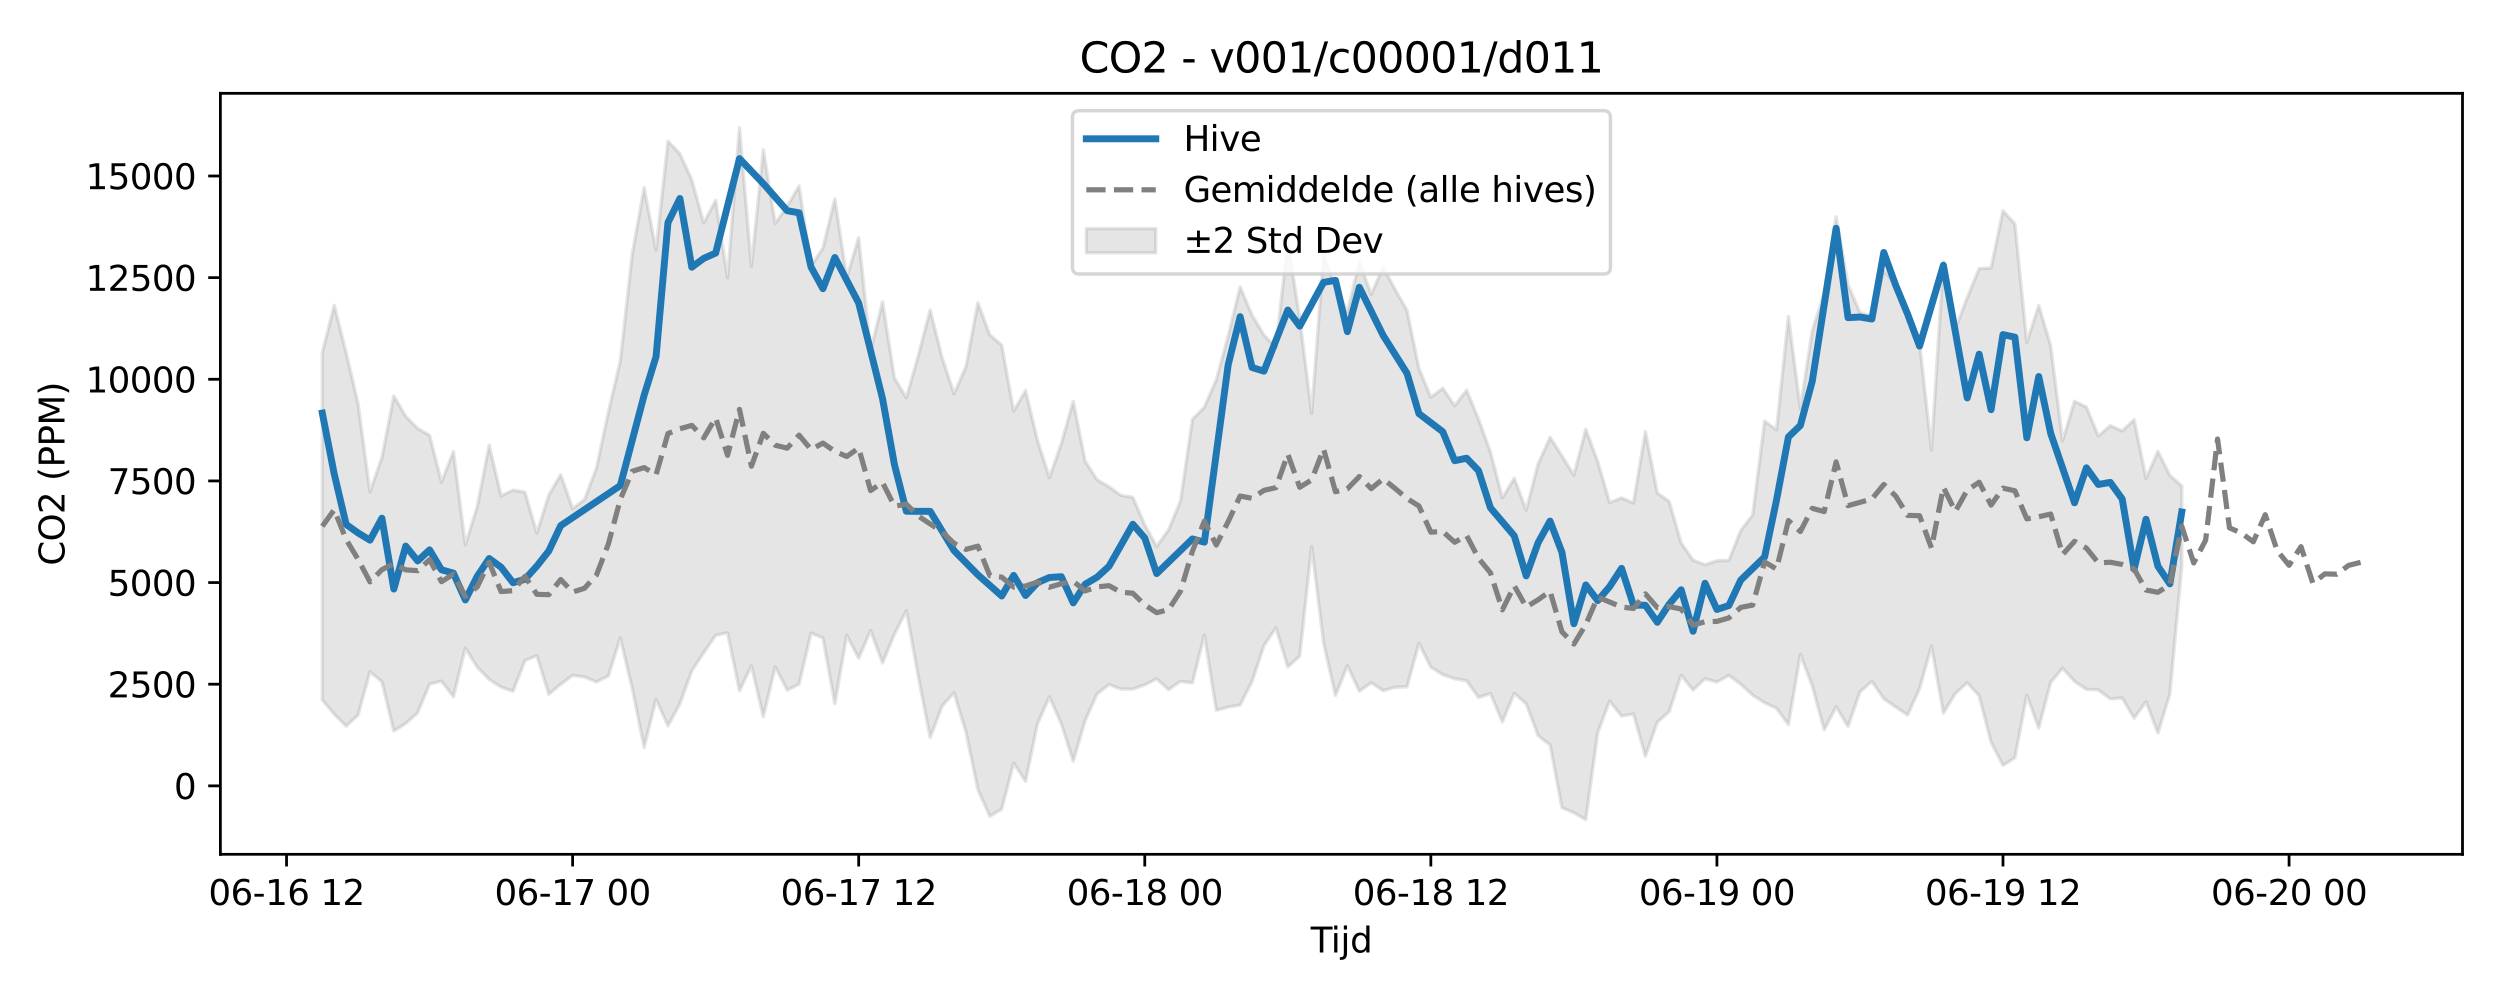 <?xml version="1.0" encoding="utf-8" standalone="no"?>
<!DOCTYPE svg PUBLIC "-//W3C//DTD SVG 1.1//EN"
  "http://www.w3.org/Graphics/SVG/1.1/DTD/svg11.dtd">
<svg xmlns:xlink="http://www.w3.org/1999/xlink" width="720pt" height="288pt" viewBox="0 0 720 288" xmlns="http://www.w3.org/2000/svg" version="1.1">
 <defs>
  <style type="text/css">*{stroke-linejoin: round; stroke-linecap: butt}</style>
 </defs>
 <g id="figure_1">
  <g id="patch_1">
   <path d="M 0 288 
L 720 288 
L 720 0 
L 0 0 
z
" style="fill: #ffffff"/>
  </g>
  <g id="axes_1">
   <g id="patch_2">
    <path d="M 63.47 246.04 
L 709.2 246.04 
L 709.2 26.88 
L 63.47 26.88 
z
" style="fill: #ffffff"/>
   </g>
   <g id="FillBetweenPolyCollection_1">
    <defs>
     <path id="m58ee9bcfd4" d="M 92.821 -186.427 
L 92.821 -86.425 
L 96.254 -82.326 
L 99.687 -78.855 
L 103.12 -82.072 
L 106.553 -94.523 
L 109.986 -91.636 
L 113.419 -77.458 
L 116.852 -79.646 
L 120.285 -82.703 
L 123.718 -90.979 
L 127.15 -91.82 
L 130.583 -87.333 
L 134.016 -101.337 
L 137.449 -95.851 
L 140.882 -92.318 
L 144.315 -90.089 
L 147.748 -88.935 
L 151.181 -97.717 
L 154.614 -99.185 
L 158.047 -88.065 
L 161.48 -90.92 
L 164.912 -93.472 
L 168.345 -93.019 
L 171.778 -91.595 
L 175.211 -93.34 
L 178.644 -104.268 
L 182.077 -89.753 
L 185.51 -72.75 
L 188.943 -86.603 
L 192.376 -78.963 
L 195.809 -85.31 
L 199.242 -94.792 
L 202.674 -100.003 
L 206.107 -105.001 
L 209.54 -105.752 
L 212.973 -89.053 
L 216.406 -96.244 
L 219.839 -81.586 
L 223.272 -95.941 
L 226.705 -89.253 
L 230.138 -90.958 
L 233.571 -105.668 
L 237.004 -104.264 
L 240.436 -85.333 
L 243.869 -105.01 
L 247.302 -98.432 
L 250.735 -106.393 
L 254.168 -97.05 
L 257.601 -105.324 
L 261.034 -112.128 
L 264.467 -93.141 
L 267.9 -75.57 
L 271.333 -84.665 
L 274.765 -88.443 
L 278.198 -77.171 
L 281.631 -60.621 
L 285.064 -52.902 
L 288.497 -54.985 
L 291.93 -68.219 
L 295.363 -62.979 
L 298.796 -79.549 
L 302.229 -87.325 
L 305.662 -79.508 
L 309.095 -68.785 
L 312.527 -80.46 
L 315.96 -88.141 
L 319.393 -90.849 
L 322.826 -89.554 
L 326.259 -89.515 
L 329.692 -90.764 
L 333.125 -92.492 
L 336.558 -89.382 
L 339.991 -91.777 
L 343.424 -91.322 
L 346.857 -105.12 
L 350.289 -83.415 
L 353.722 -84.378 
L 357.155 -84.935 
L 360.588 -91.723 
L 364.021 -102.057 
L 367.454 -107.199 
L 370.887 -95.928 
L 374.32 -99.025 
L 377.753 -130.581 
L 381.186 -102.898 
L 384.619 -87.683 
L 388.051 -96.304 
L 391.484 -88.911 
L 394.917 -91.378 
L 398.35 -89.081 
L 401.783 -90.049 
L 405.216 -90.201 
L 408.649 -102.708 
L 412.082 -95.866 
L 415.515 -93.705 
L 418.948 -92.523 
L 422.381 -91.934 
L 425.813 -87.12 
L 429.246 -88.241 
L 432.679 -80.11 
L 436.112 -88.311 
L 439.545 -85.279 
L 442.978 -76.127 
L 446.411 -73.454 
L 449.844 -55.367 
L 453.277 -53.917 
L 456.71 -51.922 
L 460.143 -76.984 
L 463.575 -86.092 
L 467.008 -81.768 
L 470.441 -82.36 
L 473.874 -70.225 
L 477.307 -79.985 
L 480.74 -83.06 
L 484.173 -93.552 
L 487.606 -89.265 
L 491.039 -92.525 
L 494.472 -91.561 
L 497.905 -93.486 
L 501.337 -90.917 
L 504.77 -87.79 
L 508.203 -85.591 
L 511.636 -84.014 
L 515.069 -79.32 
L 518.502 -99.558 
L 521.935 -90.426 
L 525.368 -77.801 
L 528.801 -84.425 
L 532.234 -78.759 
L 535.666 -88.72 
L 539.099 -91.745 
L 542.532 -86.768 
L 545.965 -84.358 
L 549.398 -82.068 
L 552.831 -89.655 
L 556.264 -101.932 
L 559.697 -82.623 
L 563.13 -88.236 
L 566.563 -91.385 
L 569.996 -87.594 
L 573.428 -74.239 
L 576.861 -67.561 
L 580.294 -69.785 
L 583.727 -87.77 
L 587.16 -78.329 
L 590.593 -91.486 
L 594.026 -95.56 
L 597.459 -91.765 
L 600.892 -89.471 
L 604.325 -89.306 
L 607.758 -86.724 
L 611.19 -86.985 
L 614.623 -81.177 
L 618.056 -85.905 
L 621.489 -76.85 
L 624.922 -88.17 
L 628.355 -124.85 
L 628.355 -148.045 
L 628.355 -148.045 
L 624.922 -151.063 
L 621.489 -158.004 
L 618.056 -150.219 
L 614.623 -167.131 
L 611.19 -163.894 
L 607.758 -165.419 
L 604.325 -162.429 
L 600.892 -170.773 
L 597.459 -172.44 
L 594.026 -161.029 
L 590.593 -188.419 
L 587.16 -200.006 
L 583.727 -189.375 
L 580.294 -223.525 
L 576.861 -227.277 
L 573.428 -210.831 
L 569.996 -210.64 
L 566.563 -202.308 
L 563.13 -193.171 
L 559.697 -212.72 
L 556.264 -158.432 
L 552.831 -189.293 
L 549.398 -197.078 
L 545.965 -205.907 
L 542.532 -210.17 
L 539.099 -196.843 
L 535.666 -198.03 
L 532.234 -205.967 
L 528.801 -225.546 
L 525.368 -203.529 
L 521.935 -192.769 
L 518.502 -170.291 
L 515.069 -196.832 
L 511.636 -164.237 
L 508.203 -166.711 
L 504.77 -139.678 
L 501.337 -135.206 
L 497.905 -126.595 
L 494.472 -126.51 
L 491.039 -125.373 
L 487.606 -126.667 
L 484.173 -131.652 
L 480.74 -143.545 
L 477.307 -146.027 
L 473.874 -163.7 
L 470.441 -143.149 
L 467.008 -144.608 
L 463.575 -143.246 
L 460.143 -155.092 
L 456.71 -164.371 
L 453.277 -151.112 
L 449.844 -156.712 
L 446.411 -162.019 
L 442.978 -154.402 
L 439.545 -141.09 
L 436.112 -150.284 
L 432.679 -144.629 
L 429.246 -157.829 
L 425.813 -167.298 
L 422.381 -175.609 
L 418.948 -171.132 
L 415.515 -176.179 
L 412.082 -173.606 
L 408.649 -181.862 
L 405.216 -198.617 
L 401.783 -204.628 
L 398.35 -211.124 
L 394.917 -203.185 
L 391.484 -212.594 
L 388.051 -198.148 
L 384.619 -205.07 
L 381.186 -214.508 
L 377.753 -168.992 
L 374.32 -196.288 
L 370.887 -218.486 
L 367.454 -187.915 
L 364.021 -191.509 
L 360.588 -197.254 
L 357.155 -205.36 
L 353.722 -191.208 
L 350.289 -178.638 
L 346.857 -170.715 
L 343.424 -167.256 
L 339.991 -143.746 
L 336.558 -135.434 
L 333.125 -130.606 
L 329.692 -136.848 
L 326.259 -144.782 
L 322.826 -145.328 
L 319.393 -147.801 
L 315.96 -149.809 
L 312.527 -155.178 
L 309.095 -172.414 
L 305.662 -160.269 
L 302.229 -150.423 
L 298.796 -161.197 
L 295.363 -175.483 
L 291.93 -169.612 
L 288.497 -188.592 
L 285.064 -191.533 
L 281.631 -200.8 
L 278.198 -182.385 
L 274.765 -174.589 
L 271.333 -184.984 
L 267.9 -198.713 
L 264.467 -185.62 
L 261.034 -173.451 
L 257.601 -179.12 
L 254.168 -201.043 
L 250.735 -187.043 
L 247.302 -219.534 
L 243.869 -208.053 
L 240.436 -230.708 
L 237.004 -216.506 
L 233.571 -211.407 
L 230.138 -234.4 
L 226.705 -228.612 
L 223.272 -223.629 
L 219.839 -244.828 
L 216.406 -211.23 
L 212.973 -251.158 
L 209.54 -207.991 
L 206.107 -230.32 
L 202.674 -223.789 
L 199.242 -236.185 
L 195.809 -243.698 
L 192.376 -247.322 
L 188.943 -215.958 
L 185.51 -233.933 
L 182.077 -214.768 
L 178.644 -184.054 
L 175.211 -169.317 
L 171.778 -153.217 
L 168.345 -144.152 
L 164.912 -141.501 
L 161.48 -151.288 
L 158.047 -145.398 
L 154.614 -134.48 
L 151.181 -146.284 
L 147.748 -146.854 
L 144.315 -145.177 
L 140.882 -159.8 
L 137.449 -142.118 
L 134.016 -131.07 
L 130.583 -157.963 
L 127.15 -149.126 
L 123.718 -162.644 
L 120.285 -164.596 
L 116.852 -168.112 
L 113.419 -173.916 
L 109.986 -156.221 
L 106.553 -146.34 
L 103.12 -171.748 
L 99.687 -186.431 
L 96.254 -200.073 
L 92.821 -186.427 
z
" style="stroke: #808080; stroke-opacity: 0.2"/>
    </defs>
    <g clip-path="url(#p321f746cbe)">
     <use xlink:href="#m58ee9bcfd4" x="0" y="288" style="fill: #808080; fill-opacity: 0.2; stroke: #808080; stroke-opacity: 0.2"/>
    </g>
   </g>
   <g id="matplotlib.axis_1">
    <g id="xtick_1">
     <g id="line2d_1">
      <defs>
       <path id="mdb45ba88e6" d="M 0 0 
L 0 3.5 
" style="stroke: #000000; stroke-width: 0.8"/>
      </defs>
      <g>
       <use xlink:href="#mdb45ba88e6" x="82.523" y="246.04" style="stroke: #000000; stroke-width: 0.8"/>
      </g>
     </g>
     <g id="text_1">
      <!-- 06-16 12 -->
      <g transform="translate(60.042 260.638) scale(0.1 -0.1)">
       <defs>
        <path id="DejaVuSans-30" d="M 2034 4250 
Q 1547 4250 1301 3770 
Q 1056 3291 1056 2328 
Q 1056 1369 1301 889 
Q 1547 409 2034 409 
Q 2525 409 2770 889 
Q 3016 1369 3016 2328 
Q 3016 3291 2770 3770 
Q 2525 4250 2034 4250 
z
M 2034 4750 
Q 2819 4750 3233 4129 
Q 3647 3509 3647 2328 
Q 3647 1150 3233 529 
Q 2819 -91 2034 -91 
Q 1250 -91 836 529 
Q 422 1150 422 2328 
Q 422 3509 836 4129 
Q 1250 4750 2034 4750 
z
" transform="scale(0.016)"/>
        <path id="DejaVuSans-36" d="M 2113 2584 
Q 1688 2584 1439 2293 
Q 1191 2003 1191 1497 
Q 1191 994 1439 701 
Q 1688 409 2113 409 
Q 2538 409 2786 701 
Q 3034 994 3034 1497 
Q 3034 2003 2786 2293 
Q 2538 2584 2113 2584 
z
M 3366 4563 
L 3366 3988 
Q 3128 4100 2886 4159 
Q 2644 4219 2406 4219 
Q 1781 4219 1451 3797 
Q 1122 3375 1075 2522 
Q 1259 2794 1537 2939 
Q 1816 3084 2150 3084 
Q 2853 3084 3261 2657 
Q 3669 2231 3669 1497 
Q 3669 778 3244 343 
Q 2819 -91 2113 -91 
Q 1303 -91 875 529 
Q 447 1150 447 2328 
Q 447 3434 972 4092 
Q 1497 4750 2381 4750 
Q 2619 4750 2861 4703 
Q 3103 4656 3366 4563 
z
" transform="scale(0.016)"/>
        <path id="DejaVuSans-2d" d="M 313 2009 
L 1997 2009 
L 1997 1497 
L 313 1497 
L 313 2009 
z
" transform="scale(0.016)"/>
        <path id="DejaVuSans-31" d="M 794 531 
L 1825 531 
L 1825 4091 
L 703 3866 
L 703 4441 
L 1819 4666 
L 2450 4666 
L 2450 531 
L 3481 531 
L 3481 0 
L 794 0 
L 794 531 
z
" transform="scale(0.016)"/>
        <path id="DejaVuSans-20" transform="scale(0.016)"/>
        <path id="DejaVuSans-32" d="M 1228 531 
L 3431 531 
L 3431 0 
L 469 0 
L 469 531 
Q 828 903 1448 1529 
Q 2069 2156 2228 2338 
Q 2531 2678 2651 2914 
Q 2772 3150 2772 3378 
Q 2772 3750 2511 3984 
Q 2250 4219 1831 4219 
Q 1534 4219 1204 4116 
Q 875 4013 500 3803 
L 500 4441 
Q 881 4594 1212 4672 
Q 1544 4750 1819 4750 
Q 2544 4750 2975 4387 
Q 3406 4025 3406 3419 
Q 3406 3131 3298 2873 
Q 3191 2616 2906 2266 
Q 2828 2175 2409 1742 
Q 1991 1309 1228 531 
z
" transform="scale(0.016)"/>
       </defs>
       <use xlink:href="#DejaVuSans-30"/>
       <use xlink:href="#DejaVuSans-36" transform="translate(63.623 0)"/>
       <use xlink:href="#DejaVuSans-2d" transform="translate(127.246 0)"/>
       <use xlink:href="#DejaVuSans-31" transform="translate(163.33 0)"/>
       <use xlink:href="#DejaVuSans-36" transform="translate(226.953 0)"/>
       <use xlink:href="#DejaVuSans-20" transform="translate(290.576 0)"/>
       <use xlink:href="#DejaVuSans-31" transform="translate(322.363 0)"/>
       <use xlink:href="#DejaVuSans-32" transform="translate(385.986 0)"/>
      </g>
     </g>
    </g>
    <g id="xtick_2">
     <g id="line2d_2">
      <g>
       <use xlink:href="#mdb45ba88e6" x="164.912" y="246.04" style="stroke: #000000; stroke-width: 0.8"/>
      </g>
     </g>
     <g id="text_2">
      <!-- 06-17 00 -->
      <g transform="translate(142.432 260.638) scale(0.1 -0.1)">
       <defs>
        <path id="DejaVuSans-37" d="M 525 4666 
L 3525 4666 
L 3525 4397 
L 1831 0 
L 1172 0 
L 2766 4134 
L 525 4134 
L 525 4666 
z
" transform="scale(0.016)"/>
       </defs>
       <use xlink:href="#DejaVuSans-30"/>
       <use xlink:href="#DejaVuSans-36" transform="translate(63.623 0)"/>
       <use xlink:href="#DejaVuSans-2d" transform="translate(127.246 0)"/>
       <use xlink:href="#DejaVuSans-31" transform="translate(163.33 0)"/>
       <use xlink:href="#DejaVuSans-37" transform="translate(226.953 0)"/>
       <use xlink:href="#DejaVuSans-20" transform="translate(290.576 0)"/>
       <use xlink:href="#DejaVuSans-30" transform="translate(322.363 0)"/>
       <use xlink:href="#DejaVuSans-30" transform="translate(385.986 0)"/>
      </g>
     </g>
    </g>
    <g id="xtick_3">
     <g id="line2d_3">
      <g>
       <use xlink:href="#mdb45ba88e6" x="247.302" y="246.04" style="stroke: #000000; stroke-width: 0.8"/>
      </g>
     </g>
     <g id="text_3">
      <!-- 06-17 12 -->
      <g transform="translate(224.822 260.638) scale(0.1 -0.1)">
       <use xlink:href="#DejaVuSans-30"/>
       <use xlink:href="#DejaVuSans-36" transform="translate(63.623 0)"/>
       <use xlink:href="#DejaVuSans-2d" transform="translate(127.246 0)"/>
       <use xlink:href="#DejaVuSans-31" transform="translate(163.33 0)"/>
       <use xlink:href="#DejaVuSans-37" transform="translate(226.953 0)"/>
       <use xlink:href="#DejaVuSans-20" transform="translate(290.576 0)"/>
       <use xlink:href="#DejaVuSans-31" transform="translate(322.363 0)"/>
       <use xlink:href="#DejaVuSans-32" transform="translate(385.986 0)"/>
      </g>
     </g>
    </g>
    <g id="xtick_4">
     <g id="line2d_4">
      <g>
       <use xlink:href="#mdb45ba88e6" x="329.692" y="246.04" style="stroke: #000000; stroke-width: 0.8"/>
      </g>
     </g>
     <g id="text_4">
      <!-- 06-18 00 -->
      <g transform="translate(307.212 260.638) scale(0.1 -0.1)">
       <defs>
        <path id="DejaVuSans-38" d="M 2034 2216 
Q 1584 2216 1326 1975 
Q 1069 1734 1069 1313 
Q 1069 891 1326 650 
Q 1584 409 2034 409 
Q 2484 409 2743 651 
Q 3003 894 3003 1313 
Q 3003 1734 2745 1975 
Q 2488 2216 2034 2216 
z
M 1403 2484 
Q 997 2584 770 2862 
Q 544 3141 544 3541 
Q 544 4100 942 4425 
Q 1341 4750 2034 4750 
Q 2731 4750 3128 4425 
Q 3525 4100 3525 3541 
Q 3525 3141 3298 2862 
Q 3072 2584 2669 2484 
Q 3125 2378 3379 2068 
Q 3634 1759 3634 1313 
Q 3634 634 3220 271 
Q 2806 -91 2034 -91 
Q 1263 -91 848 271 
Q 434 634 434 1313 
Q 434 1759 690 2068 
Q 947 2378 1403 2484 
z
M 1172 3481 
Q 1172 3119 1398 2916 
Q 1625 2713 2034 2713 
Q 2441 2713 2670 2916 
Q 2900 3119 2900 3481 
Q 2900 3844 2670 4047 
Q 2441 4250 2034 4250 
Q 1625 4250 1398 4047 
Q 1172 3844 1172 3481 
z
" transform="scale(0.016)"/>
       </defs>
       <use xlink:href="#DejaVuSans-30"/>
       <use xlink:href="#DejaVuSans-36" transform="translate(63.623 0)"/>
       <use xlink:href="#DejaVuSans-2d" transform="translate(127.246 0)"/>
       <use xlink:href="#DejaVuSans-31" transform="translate(163.33 0)"/>
       <use xlink:href="#DejaVuSans-38" transform="translate(226.953 0)"/>
       <use xlink:href="#DejaVuSans-20" transform="translate(290.576 0)"/>
       <use xlink:href="#DejaVuSans-30" transform="translate(322.363 0)"/>
       <use xlink:href="#DejaVuSans-30" transform="translate(385.986 0)"/>
      </g>
     </g>
    </g>
    <g id="xtick_5">
     <g id="line2d_5">
      <g>
       <use xlink:href="#mdb45ba88e6" x="412.082" y="246.04" style="stroke: #000000; stroke-width: 0.8"/>
      </g>
     </g>
     <g id="text_5">
      <!-- 06-18 12 -->
      <g transform="translate(389.601 260.638) scale(0.1 -0.1)">
       <use xlink:href="#DejaVuSans-30"/>
       <use xlink:href="#DejaVuSans-36" transform="translate(63.623 0)"/>
       <use xlink:href="#DejaVuSans-2d" transform="translate(127.246 0)"/>
       <use xlink:href="#DejaVuSans-31" transform="translate(163.33 0)"/>
       <use xlink:href="#DejaVuSans-38" transform="translate(226.953 0)"/>
       <use xlink:href="#DejaVuSans-20" transform="translate(290.576 0)"/>
       <use xlink:href="#DejaVuSans-31" transform="translate(322.363 0)"/>
       <use xlink:href="#DejaVuSans-32" transform="translate(385.986 0)"/>
      </g>
     </g>
    </g>
    <g id="xtick_6">
     <g id="line2d_6">
      <g>
       <use xlink:href="#mdb45ba88e6" x="494.472" y="246.04" style="stroke: #000000; stroke-width: 0.8"/>
      </g>
     </g>
     <g id="text_6">
      <!-- 06-19 00 -->
      <g transform="translate(471.991 260.638) scale(0.1 -0.1)">
       <defs>
        <path id="DejaVuSans-39" d="M 703 97 
L 703 672 
Q 941 559 1184 500 
Q 1428 441 1663 441 
Q 2288 441 2617 861 
Q 2947 1281 2994 2138 
Q 2813 1869 2534 1725 
Q 2256 1581 1919 1581 
Q 1219 1581 811 2004 
Q 403 2428 403 3163 
Q 403 3881 828 4315 
Q 1253 4750 1959 4750 
Q 2769 4750 3195 4129 
Q 3622 3509 3622 2328 
Q 3622 1225 3098 567 
Q 2575 -91 1691 -91 
Q 1453 -91 1209 -44 
Q 966 3 703 97 
z
M 1959 2075 
Q 2384 2075 2632 2365 
Q 2881 2656 2881 3163 
Q 2881 3666 2632 3958 
Q 2384 4250 1959 4250 
Q 1534 4250 1286 3958 
Q 1038 3666 1038 3163 
Q 1038 2656 1286 2365 
Q 1534 2075 1959 2075 
z
" transform="scale(0.016)"/>
       </defs>
       <use xlink:href="#DejaVuSans-30"/>
       <use xlink:href="#DejaVuSans-36" transform="translate(63.623 0)"/>
       <use xlink:href="#DejaVuSans-2d" transform="translate(127.246 0)"/>
       <use xlink:href="#DejaVuSans-31" transform="translate(163.33 0)"/>
       <use xlink:href="#DejaVuSans-39" transform="translate(226.953 0)"/>
       <use xlink:href="#DejaVuSans-20" transform="translate(290.576 0)"/>
       <use xlink:href="#DejaVuSans-30" transform="translate(322.363 0)"/>
       <use xlink:href="#DejaVuSans-30" transform="translate(385.986 0)"/>
      </g>
     </g>
    </g>
    <g id="xtick_7">
     <g id="line2d_7">
      <g>
       <use xlink:href="#mdb45ba88e6" x="576.861" y="246.04" style="stroke: #000000; stroke-width: 0.8"/>
      </g>
     </g>
     <g id="text_7">
      <!-- 06-19 12 -->
      <g transform="translate(554.381 260.638) scale(0.1 -0.1)">
       <use xlink:href="#DejaVuSans-30"/>
       <use xlink:href="#DejaVuSans-36" transform="translate(63.623 0)"/>
       <use xlink:href="#DejaVuSans-2d" transform="translate(127.246 0)"/>
       <use xlink:href="#DejaVuSans-31" transform="translate(163.33 0)"/>
       <use xlink:href="#DejaVuSans-39" transform="translate(226.953 0)"/>
       <use xlink:href="#DejaVuSans-20" transform="translate(290.576 0)"/>
       <use xlink:href="#DejaVuSans-31" transform="translate(322.363 0)"/>
       <use xlink:href="#DejaVuSans-32" transform="translate(385.986 0)"/>
      </g>
     </g>
    </g>
    <g id="xtick_8">
     <g id="line2d_8">
      <g>
       <use xlink:href="#mdb45ba88e6" x="659.251" y="246.04" style="stroke: #000000; stroke-width: 0.8"/>
      </g>
     </g>
     <g id="text_8">
      <!-- 06-20 00 -->
      <g transform="translate(636.771 260.638) scale(0.1 -0.1)">
       <use xlink:href="#DejaVuSans-30"/>
       <use xlink:href="#DejaVuSans-36" transform="translate(63.623 0)"/>
       <use xlink:href="#DejaVuSans-2d" transform="translate(127.246 0)"/>
       <use xlink:href="#DejaVuSans-32" transform="translate(163.33 0)"/>
       <use xlink:href="#DejaVuSans-30" transform="translate(226.953 0)"/>
       <use xlink:href="#DejaVuSans-20" transform="translate(290.576 0)"/>
       <use xlink:href="#DejaVuSans-30" transform="translate(322.363 0)"/>
       <use xlink:href="#DejaVuSans-30" transform="translate(385.986 0)"/>
      </g>
     </g>
    </g>
    <g id="text_9">
     <!-- Tijd -->
     <g transform="translate(377.485 274.317) scale(0.1 -0.1)">
      <defs>
       <path id="DejaVuSans-54" d="M -19 4666 
L 3928 4666 
L 3928 4134 
L 2272 4134 
L 2272 0 
L 1638 0 
L 1638 4134 
L -19 4134 
L -19 4666 
z
" transform="scale(0.016)"/>
       <path id="DejaVuSans-69" d="M 603 3500 
L 1178 3500 
L 1178 0 
L 603 0 
L 603 3500 
z
M 603 4863 
L 1178 4863 
L 1178 4134 
L 603 4134 
L 603 4863 
z
" transform="scale(0.016)"/>
       <path id="DejaVuSans-6a" d="M 603 3500 
L 1178 3500 
L 1178 -63 
Q 1178 -731 923 -1031 
Q 669 -1331 103 -1331 
L -116 -1331 
L -116 -844 
L 38 -844 
Q 366 -844 484 -692 
Q 603 -541 603 -63 
L 603 3500 
z
M 603 4863 
L 1178 4863 
L 1178 4134 
L 603 4134 
L 603 4863 
z
" transform="scale(0.016)"/>
       <path id="DejaVuSans-64" d="M 2906 2969 
L 2906 4863 
L 3481 4863 
L 3481 0 
L 2906 0 
L 2906 525 
Q 2725 213 2448 61 
Q 2172 -91 1784 -91 
Q 1150 -91 751 415 
Q 353 922 353 1747 
Q 353 2572 751 3078 
Q 1150 3584 1784 3584 
Q 2172 3584 2448 3432 
Q 2725 3281 2906 2969 
z
M 947 1747 
Q 947 1113 1208 752 
Q 1469 391 1925 391 
Q 2381 391 2643 752 
Q 2906 1113 2906 1747 
Q 2906 2381 2643 2742 
Q 2381 3103 1925 3103 
Q 1469 3103 1208 2742 
Q 947 2381 947 1747 
z
" transform="scale(0.016)"/>
      </defs>
      <use xlink:href="#DejaVuSans-54"/>
      <use xlink:href="#DejaVuSans-69" transform="translate(57.959 0)"/>
      <use xlink:href="#DejaVuSans-6a" transform="translate(85.742 0)"/>
      <use xlink:href="#DejaVuSans-64" transform="translate(113.525 0)"/>
     </g>
    </g>
   </g>
   <g id="matplotlib.axis_2">
    <g id="ytick_1">
     <g id="line2d_9">
      <defs>
       <path id="m2fca8d16b6" d="M 0 0 
L -3.5 0 
" style="stroke: #000000; stroke-width: 0.8"/>
      </defs>
      <g>
       <use xlink:href="#m2fca8d16b6" x="63.47" y="226.328" style="stroke: #000000; stroke-width: 0.8"/>
      </g>
     </g>
     <g id="text_10">
      <!-- 0 -->
      <g transform="translate(50.108 230.127) scale(0.1 -0.1)">
       <use xlink:href="#DejaVuSans-30"/>
      </g>
     </g>
    </g>
    <g id="ytick_2">
     <g id="line2d_10">
      <g>
       <use xlink:href="#m2fca8d16b6" x="63.47" y="197.054" style="stroke: #000000; stroke-width: 0.8"/>
      </g>
     </g>
     <g id="text_11">
      <!-- 2500 -->
      <g transform="translate(31.02 200.853) scale(0.1 -0.1)">
       <defs>
        <path id="DejaVuSans-35" d="M 691 4666 
L 3169 4666 
L 3169 4134 
L 1269 4134 
L 1269 2991 
Q 1406 3038 1543 3061 
Q 1681 3084 1819 3084 
Q 2600 3084 3056 2656 
Q 3513 2228 3513 1497 
Q 3513 744 3044 326 
Q 2575 -91 1722 -91 
Q 1428 -91 1123 -41 
Q 819 9 494 109 
L 494 744 
Q 775 591 1075 516 
Q 1375 441 1709 441 
Q 2250 441 2565 725 
Q 2881 1009 2881 1497 
Q 2881 1984 2565 2268 
Q 2250 2553 1709 2553 
Q 1456 2553 1204 2497 
Q 953 2441 691 2322 
L 691 4666 
z
" transform="scale(0.016)"/>
       </defs>
       <use xlink:href="#DejaVuSans-32"/>
       <use xlink:href="#DejaVuSans-35" transform="translate(63.623 0)"/>
       <use xlink:href="#DejaVuSans-30" transform="translate(127.246 0)"/>
       <use xlink:href="#DejaVuSans-30" transform="translate(190.869 0)"/>
      </g>
     </g>
    </g>
    <g id="ytick_3">
     <g id="line2d_11">
      <g>
       <use xlink:href="#m2fca8d16b6" x="63.47" y="167.78" style="stroke: #000000; stroke-width: 0.8"/>
      </g>
     </g>
     <g id="text_12">
      <!-- 5000 -->
      <g transform="translate(31.02 171.579) scale(0.1 -0.1)">
       <use xlink:href="#DejaVuSans-35"/>
       <use xlink:href="#DejaVuSans-30" transform="translate(63.623 0)"/>
       <use xlink:href="#DejaVuSans-30" transform="translate(127.246 0)"/>
       <use xlink:href="#DejaVuSans-30" transform="translate(190.869 0)"/>
      </g>
     </g>
    </g>
    <g id="ytick_4">
     <g id="line2d_12">
      <g>
       <use xlink:href="#m2fca8d16b6" x="63.47" y="138.506" style="stroke: #000000; stroke-width: 0.8"/>
      </g>
     </g>
     <g id="text_13">
      <!-- 7500 -->
      <g transform="translate(31.02 142.306) scale(0.1 -0.1)">
       <use xlink:href="#DejaVuSans-37"/>
       <use xlink:href="#DejaVuSans-35" transform="translate(63.623 0)"/>
       <use xlink:href="#DejaVuSans-30" transform="translate(127.246 0)"/>
       <use xlink:href="#DejaVuSans-30" transform="translate(190.869 0)"/>
      </g>
     </g>
    </g>
    <g id="ytick_5">
     <g id="line2d_13">
      <g>
       <use xlink:href="#m2fca8d16b6" x="63.47" y="109.233" style="stroke: #000000; stroke-width: 0.8"/>
      </g>
     </g>
     <g id="text_14">
      <!-- 10000 -->
      <g transform="translate(24.657 113.032) scale(0.1 -0.1)">
       <use xlink:href="#DejaVuSans-31"/>
       <use xlink:href="#DejaVuSans-30" transform="translate(63.623 0)"/>
       <use xlink:href="#DejaVuSans-30" transform="translate(127.246 0)"/>
       <use xlink:href="#DejaVuSans-30" transform="translate(190.869 0)"/>
       <use xlink:href="#DejaVuSans-30" transform="translate(254.492 0)"/>
      </g>
     </g>
    </g>
    <g id="ytick_6">
     <g id="line2d_14">
      <g>
       <use xlink:href="#m2fca8d16b6" x="63.47" y="79.959" style="stroke: #000000; stroke-width: 0.8"/>
      </g>
     </g>
     <g id="text_15">
      <!-- 12500 -->
      <g transform="translate(24.657 83.758) scale(0.1 -0.1)">
       <use xlink:href="#DejaVuSans-31"/>
       <use xlink:href="#DejaVuSans-32" transform="translate(63.623 0)"/>
       <use xlink:href="#DejaVuSans-35" transform="translate(127.246 0)"/>
       <use xlink:href="#DejaVuSans-30" transform="translate(190.869 0)"/>
       <use xlink:href="#DejaVuSans-30" transform="translate(254.492 0)"/>
      </g>
     </g>
    </g>
    <g id="ytick_7">
     <g id="line2d_15">
      <g>
       <use xlink:href="#m2fca8d16b6" x="63.47" y="50.685" style="stroke: #000000; stroke-width: 0.8"/>
      </g>
     </g>
     <g id="text_16">
      <!-- 15000 -->
      <g transform="translate(24.657 54.484) scale(0.1 -0.1)">
       <use xlink:href="#DejaVuSans-31"/>
       <use xlink:href="#DejaVuSans-35" transform="translate(63.623 0)"/>
       <use xlink:href="#DejaVuSans-30" transform="translate(127.246 0)"/>
       <use xlink:href="#DejaVuSans-30" transform="translate(190.869 0)"/>
       <use xlink:href="#DejaVuSans-30" transform="translate(254.492 0)"/>
      </g>
     </g>
    </g>
    <g id="text_17">
     <!-- CO2 (PPM) -->
     <g transform="translate(18.578 162.903) rotate(-90) scale(0.1 -0.1)">
      <defs>
       <path id="DejaVuSans-43" d="M 4122 4306 
L 4122 3641 
Q 3803 3938 3442 4084 
Q 3081 4231 2675 4231 
Q 1875 4231 1450 3742 
Q 1025 3253 1025 2328 
Q 1025 1406 1450 917 
Q 1875 428 2675 428 
Q 3081 428 3442 575 
Q 3803 722 4122 1019 
L 4122 359 
Q 3791 134 3420 21 
Q 3050 -91 2638 -91 
Q 1578 -91 968 557 
Q 359 1206 359 2328 
Q 359 3453 968 4101 
Q 1578 4750 2638 4750 
Q 3056 4750 3426 4639 
Q 3797 4528 4122 4306 
z
" transform="scale(0.016)"/>
       <path id="DejaVuSans-4f" d="M 2522 4238 
Q 1834 4238 1429 3725 
Q 1025 3213 1025 2328 
Q 1025 1447 1429 934 
Q 1834 422 2522 422 
Q 3209 422 3611 934 
Q 4013 1447 4013 2328 
Q 4013 3213 3611 3725 
Q 3209 4238 2522 4238 
z
M 2522 4750 
Q 3503 4750 4090 4092 
Q 4678 3434 4678 2328 
Q 4678 1225 4090 567 
Q 3503 -91 2522 -91 
Q 1538 -91 948 565 
Q 359 1222 359 2328 
Q 359 3434 948 4092 
Q 1538 4750 2522 4750 
z
" transform="scale(0.016)"/>
       <path id="DejaVuSans-28" d="M 1984 4856 
Q 1566 4138 1362 3434 
Q 1159 2731 1159 2009 
Q 1159 1288 1364 580 
Q 1569 -128 1984 -844 
L 1484 -844 
Q 1016 -109 783 600 
Q 550 1309 550 2009 
Q 550 2706 781 3412 
Q 1013 4119 1484 4856 
L 1984 4856 
z
" transform="scale(0.016)"/>
       <path id="DejaVuSans-50" d="M 1259 4147 
L 1259 2394 
L 2053 2394 
Q 2494 2394 2734 2622 
Q 2975 2850 2975 3272 
Q 2975 3691 2734 3919 
Q 2494 4147 2053 4147 
L 1259 4147 
z
M 628 4666 
L 2053 4666 
Q 2838 4666 3239 4311 
Q 3641 3956 3641 3272 
Q 3641 2581 3239 2228 
Q 2838 1875 2053 1875 
L 1259 1875 
L 1259 0 
L 628 0 
L 628 4666 
z
" transform="scale(0.016)"/>
       <path id="DejaVuSans-4d" d="M 628 4666 
L 1569 4666 
L 2759 1491 
L 3956 4666 
L 4897 4666 
L 4897 0 
L 4281 0 
L 4281 4097 
L 3078 897 
L 2444 897 
L 1241 4097 
L 1241 0 
L 628 0 
L 628 4666 
z
" transform="scale(0.016)"/>
       <path id="DejaVuSans-29" d="M 513 4856 
L 1013 4856 
Q 1481 4119 1714 3412 
Q 1947 2706 1947 2009 
Q 1947 1309 1714 600 
Q 1481 -109 1013 -844 
L 513 -844 
Q 928 -128 1133 580 
Q 1338 1288 1338 2009 
Q 1338 2731 1133 3434 
Q 928 4138 513 4856 
z
" transform="scale(0.016)"/>
      </defs>
      <use xlink:href="#DejaVuSans-43"/>
      <use xlink:href="#DejaVuSans-4f" transform="translate(69.824 0)"/>
      <use xlink:href="#DejaVuSans-32" transform="translate(148.535 0)"/>
      <use xlink:href="#DejaVuSans-20" transform="translate(212.158 0)"/>
      <use xlink:href="#DejaVuSans-28" transform="translate(243.945 0)"/>
      <use xlink:href="#DejaVuSans-50" transform="translate(282.959 0)"/>
      <use xlink:href="#DejaVuSans-50" transform="translate(343.262 0)"/>
      <use xlink:href="#DejaVuSans-4d" transform="translate(403.564 0)"/>
      <use xlink:href="#DejaVuSans-29" transform="translate(489.844 0)"/>
     </g>
    </g>
   </g>
   <g id="line2d_16">
    <path d="M 92.821 118.979 
L 96.254 136.485 
L 99.687 151.028 
L 103.12 153.483 
L 106.553 155.561 
L 109.986 149.248 
L 113.419 169.636 
L 116.852 157.277 
L 120.285 161.539 
L 123.718 158.366 
L 127.15 164.098 
L 130.583 165.06 
L 134.016 172.776 
L 137.449 165.973 
L 140.882 160.856 
L 144.315 163.358 
L 147.748 167.827 
L 151.181 166.828 
L 154.614 163.026 
L 158.047 158.686 
L 161.48 151.393 
L 178.644 139.841 
L 185.51 113.835 
L 188.943 102.71 
L 192.376 64.104 
L 195.809 57.172 
L 199.242 76.95 
L 202.674 74.409 
L 206.107 72.886 
L 212.973 45.685 
L 219.839 52.887 
L 226.705 60.685 
L 230.138 61.282 
L 233.571 76.909 
L 237.004 83.144 
L 240.436 74.163 
L 247.302 87.289 
L 254.168 114.789 
L 257.601 133.834 
L 261.034 147.242 
L 267.9 147.277 
L 274.765 158.58 
L 281.631 165.544 
L 288.497 171.644 
L 291.93 165.719 
L 295.363 171.498 
L 298.796 167.811 
L 302.229 166.313 
L 305.662 166.09 
L 309.095 173.619 
L 312.527 168.249 
L 315.96 166.227 
L 319.393 163.096 
L 326.259 150.993 
L 329.692 154.935 
L 333.125 165.192 
L 343.424 155.21 
L 346.857 156.141 
L 353.722 105.029 
L 357.155 91.2 
L 360.588 105.843 
L 364.021 106.891 
L 370.887 89.297 
L 374.32 93.928 
L 381.186 81.317 
L 384.619 80.732 
L 388.051 95.521 
L 391.484 82.734 
L 398.35 96.61 
L 405.216 107.511 
L 408.649 119.127 
L 415.515 124.338 
L 418.948 132.683 
L 422.381 131.961 
L 425.813 135.532 
L 429.246 146.241 
L 436.112 154.326 
L 439.545 165.848 
L 442.978 156.287 
L 446.411 150.075 
L 449.844 159.098 
L 453.277 179.642 
L 456.71 168.465 
L 460.143 172.979 
L 463.575 168.955 
L 467.008 163.686 
L 470.441 174.283 
L 473.874 174.314 
L 477.307 179.216 
L 480.74 173.99 
L 484.173 169.853 
L 487.606 181.8 
L 491.039 167.983 
L 494.472 175.524 
L 497.905 174.4 
L 501.337 167.066 
L 508.203 160.409 
L 511.636 144.018 
L 515.069 125.837 
L 518.502 122.541 
L 521.935 109.76 
L 528.801 65.755 
L 532.234 91.493 
L 535.666 91.3 
L 539.099 91.879 
L 542.532 72.717 
L 545.965 82.168 
L 549.398 90.486 
L 552.831 99.684 
L 559.697 76.399 
L 566.563 114.596 
L 569.996 102.008 
L 573.428 117.991 
L 576.861 96.364 
L 580.294 97.113 
L 583.727 126.077 
L 587.16 108.442 
L 590.593 124.795 
L 597.459 144.802 
L 600.892 134.73 
L 604.325 139.525 
L 607.758 138.928 
L 611.19 143.7 
L 614.623 163.922 
L 618.056 149.543 
L 621.489 163.096 
L 624.922 168.155 
L 628.355 147.453 
L 628.355 147.453 
" clip-path="url(#p321f746cbe)" style="fill: none; stroke: #1f77b4; stroke-width: 2; stroke-linecap: square"/>
   </g>
   <g id="line2d_17">
    <path d="M 92.821 151.574 
L 96.254 146.8 
L 99.687 155.357 
L 103.12 161.09 
L 106.553 167.569 
L 109.986 164.071 
L 113.419 162.313 
L 116.852 164.121 
L 120.285 164.35 
L 123.718 161.189 
L 127.15 167.527 
L 130.583 165.352 
L 134.016 171.797 
L 137.449 169.016 
L 140.882 161.941 
L 144.315 170.367 
L 147.748 170.105 
L 151.181 165.999 
L 154.614 171.168 
L 158.047 171.269 
L 161.48 166.896 
L 164.912 170.514 
L 168.345 169.414 
L 171.778 165.594 
L 175.211 156.672 
L 178.644 143.839 
L 182.077 135.74 
L 185.51 134.659 
L 188.943 136.72 
L 192.376 124.858 
L 195.809 123.496 
L 199.242 122.511 
L 202.674 126.104 
L 206.107 120.34 
L 209.54 131.128 
L 212.973 117.894 
L 216.406 134.263 
L 219.839 124.793 
L 223.272 128.215 
L 226.705 129.067 
L 230.138 125.321 
L 233.571 129.463 
L 237.004 127.615 
L 240.436 129.979 
L 243.869 131.468 
L 247.302 129.017 
L 250.735 141.282 
L 254.168 138.954 
L 257.601 145.778 
L 261.034 145.21 
L 264.467 148.619 
L 271.333 153.176 
L 274.765 156.484 
L 278.198 158.222 
L 281.631 157.29 
L 285.064 165.782 
L 288.497 166.212 
L 291.93 169.084 
L 295.363 168.769 
L 298.796 167.627 
L 302.229 169.126 
L 305.662 168.111 
L 309.095 167.4 
L 312.527 170.181 
L 315.96 169.025 
L 319.393 168.675 
L 322.826 170.559 
L 326.259 170.851 
L 329.692 174.194 
L 333.125 176.451 
L 336.558 175.592 
L 339.991 170.239 
L 343.424 158.711 
L 346.857 150.083 
L 350.289 156.974 
L 353.722 150.207 
L 357.155 142.852 
L 360.588 143.511 
L 364.021 141.217 
L 367.454 140.443 
L 370.887 130.793 
L 374.32 140.344 
L 377.753 138.214 
L 381.186 129.297 
L 384.619 141.623 
L 388.051 140.774 
L 391.484 137.247 
L 394.917 140.719 
L 398.35 137.898 
L 401.783 140.661 
L 405.216 143.591 
L 408.649 145.715 
L 412.082 153.264 
L 415.515 153.058 
L 418.948 156.173 
L 422.381 154.228 
L 425.813 160.791 
L 429.246 164.965 
L 432.679 175.631 
L 436.112 168.703 
L 439.545 174.815 
L 442.978 172.736 
L 446.411 170.264 
L 449.844 181.961 
L 453.277 185.486 
L 456.71 179.853 
L 460.143 171.962 
L 467.008 174.812 
L 470.441 175.245 
L 473.874 171.038 
L 477.307 174.994 
L 480.74 174.698 
L 484.173 175.398 
L 487.606 180.034 
L 491.039 179.051 
L 494.472 178.965 
L 497.905 177.96 
L 501.337 174.939 
L 504.77 174.266 
L 508.203 161.849 
L 511.636 163.874 
L 515.069 149.924 
L 518.502 153.076 
L 521.935 146.403 
L 525.368 147.335 
L 528.801 133.015 
L 532.234 145.637 
L 539.099 143.706 
L 542.532 139.531 
L 545.965 142.868 
L 549.398 148.427 
L 552.831 148.526 
L 556.264 157.818 
L 559.697 140.329 
L 563.13 147.297 
L 566.563 141.153 
L 569.996 138.883 
L 573.428 145.465 
L 576.861 140.581 
L 580.294 141.345 
L 583.727 149.428 
L 587.16 148.833 
L 590.593 148.047 
L 594.026 159.706 
L 597.459 155.897 
L 600.892 157.878 
L 604.325 162.132 
L 607.758 161.929 
L 611.19 162.56 
L 614.623 163.846 
L 618.056 169.938 
L 621.489 170.573 
L 624.922 168.384 
L 628.355 151.553 
L 631.788 162.128 
L 635.221 155.579 
L 638.654 126.446 
L 642.087 152.019 
L 645.52 153.518 
L 648.952 156.039 
L 652.385 148.233 
L 655.818 158.561 
L 659.251 162.8 
L 662.684 157.441 
L 666.117 167.975 
L 669.55 165.274 
L 672.983 165.38 
L 676.416 162.815 
L 679.849 161.964 
L 679.849 161.964 
" clip-path="url(#p321f746cbe)" style="fill: none; stroke-dasharray: 5.55,2.4; stroke-dashoffset: 0; stroke: #808080; stroke-width: 1.5"/>
   </g>
   <g id="patch_3">
    <path d="M 63.47 246.04 
L 63.47 26.88 
" style="fill: none; stroke: #000000; stroke-width: 0.8; stroke-linejoin: miter; stroke-linecap: square"/>
   </g>
   <g id="patch_4">
    <path d="M 709.2 246.04 
L 709.2 26.88 
" style="fill: none; stroke: #000000; stroke-width: 0.8; stroke-linejoin: miter; stroke-linecap: square"/>
   </g>
   <g id="patch_5">
    <path d="M 63.47 246.04 
L 709.2 246.04 
" style="fill: none; stroke: #000000; stroke-width: 0.8; stroke-linejoin: miter; stroke-linecap: square"/>
   </g>
   <g id="patch_6">
    <path d="M 63.47 26.88 
L 709.2 26.88 
" style="fill: none; stroke: #000000; stroke-width: 0.8; stroke-linejoin: miter; stroke-linecap: square"/>
   </g>
   <g id="text_18">
    <!-- CO2 - v001/c00001/d011 -->
    <g transform="translate(310.932 20.88) scale(0.12 -0.12)">
     <defs>
      <path id="DejaVuSans-76" d="M 191 3500 
L 800 3500 
L 1894 563 
L 2988 3500 
L 3597 3500 
L 2284 0 
L 1503 0 
L 191 3500 
z
" transform="scale(0.016)"/>
      <path id="DejaVuSans-2f" d="M 1625 4666 
L 2156 4666 
L 531 -594 
L 0 -594 
L 1625 4666 
z
" transform="scale(0.016)"/>
      <path id="DejaVuSans-63" d="M 3122 3366 
L 3122 2828 
Q 2878 2963 2633 3030 
Q 2388 3097 2138 3097 
Q 1578 3097 1268 2742 
Q 959 2388 959 1747 
Q 959 1106 1268 751 
Q 1578 397 2138 397 
Q 2388 397 2633 464 
Q 2878 531 3122 666 
L 3122 134 
Q 2881 22 2623 -34 
Q 2366 -91 2075 -91 
Q 1284 -91 818 406 
Q 353 903 353 1747 
Q 353 2603 823 3093 
Q 1294 3584 2113 3584 
Q 2378 3584 2631 3529 
Q 2884 3475 3122 3366 
z
" transform="scale(0.016)"/>
     </defs>
     <use xlink:href="#DejaVuSans-43"/>
     <use xlink:href="#DejaVuSans-4f" transform="translate(69.824 0)"/>
     <use xlink:href="#DejaVuSans-32" transform="translate(148.535 0)"/>
     <use xlink:href="#DejaVuSans-20" transform="translate(212.158 0)"/>
     <use xlink:href="#DejaVuSans-2d" transform="translate(243.945 0)"/>
     <use xlink:href="#DejaVuSans-20" transform="translate(280.029 0)"/>
     <use xlink:href="#DejaVuSans-76" transform="translate(311.816 0)"/>
     <use xlink:href="#DejaVuSans-30" transform="translate(370.996 0)"/>
     <use xlink:href="#DejaVuSans-30" transform="translate(434.619 0)"/>
     <use xlink:href="#DejaVuSans-31" transform="translate(498.242 0)"/>
     <use xlink:href="#DejaVuSans-2f" transform="translate(561.865 0)"/>
     <use xlink:href="#DejaVuSans-63" transform="translate(595.557 0)"/>
     <use xlink:href="#DejaVuSans-30" transform="translate(650.537 0)"/>
     <use xlink:href="#DejaVuSans-30" transform="translate(714.16 0)"/>
     <use xlink:href="#DejaVuSans-30" transform="translate(777.783 0)"/>
     <use xlink:href="#DejaVuSans-30" transform="translate(841.406 0)"/>
     <use xlink:href="#DejaVuSans-31" transform="translate(905.029 0)"/>
     <use xlink:href="#DejaVuSans-2f" transform="translate(968.652 0)"/>
     <use xlink:href="#DejaVuSans-64" transform="translate(1002.344 0)"/>
     <use xlink:href="#DejaVuSans-30" transform="translate(1065.82 0)"/>
     <use xlink:href="#DejaVuSans-31" transform="translate(1129.443 0)"/>
     <use xlink:href="#DejaVuSans-31" transform="translate(1193.066 0)"/>
    </g>
   </g>
   <g id="legend_1">
    <g id="patch_7">
     <path d="M 310.863 78.914 
L 461.807 78.914 
Q 463.807 78.914 463.807 76.914 
L 463.807 33.88 
Q 463.807 31.88 461.807 31.88 
L 310.863 31.88 
Q 308.863 31.88 308.863 33.88 
L 308.863 76.914 
Q 308.863 78.914 310.863 78.914 
z
" style="fill: #ffffff; opacity: 0.8; stroke: #cccccc; stroke-linejoin: miter"/>
    </g>
    <g id="line2d_18">
     <path d="M 312.863 39.978 
L 322.863 39.978 
L 332.863 39.978 
" style="fill: none; stroke: #1f77b4; stroke-width: 2; stroke-linecap: square"/>
    </g>
    <g id="text_19">
     <!-- Hive -->
     <g transform="translate(340.863 43.478) scale(0.1 -0.1)">
      <defs>
       <path id="DejaVuSans-48" d="M 628 4666 
L 1259 4666 
L 1259 2753 
L 3553 2753 
L 3553 4666 
L 4184 4666 
L 4184 0 
L 3553 0 
L 3553 2222 
L 1259 2222 
L 1259 0 
L 628 0 
L 628 4666 
z
" transform="scale(0.016)"/>
       <path id="DejaVuSans-65" d="M 3597 1894 
L 3597 1613 
L 953 1613 
Q 991 1019 1311 708 
Q 1631 397 2203 397 
Q 2534 397 2845 478 
Q 3156 559 3463 722 
L 3463 178 
Q 3153 47 2828 -22 
Q 2503 -91 2169 -91 
Q 1331 -91 842 396 
Q 353 884 353 1716 
Q 353 2575 817 3079 
Q 1281 3584 2069 3584 
Q 2775 3584 3186 3129 
Q 3597 2675 3597 1894 
z
M 3022 2063 
Q 3016 2534 2758 2815 
Q 2500 3097 2075 3097 
Q 1594 3097 1305 2825 
Q 1016 2553 972 2059 
L 3022 2063 
z
" transform="scale(0.016)"/>
      </defs>
      <use xlink:href="#DejaVuSans-48"/>
      <use xlink:href="#DejaVuSans-69" transform="translate(75.195 0)"/>
      <use xlink:href="#DejaVuSans-76" transform="translate(102.979 0)"/>
      <use xlink:href="#DejaVuSans-65" transform="translate(162.158 0)"/>
     </g>
    </g>
    <g id="line2d_19">
     <path d="M 312.863 54.657 
L 322.863 54.657 
L 332.863 54.657 
" style="fill: none; stroke-dasharray: 5.55,2.4; stroke-dashoffset: 0; stroke: #808080; stroke-width: 1.5"/>
    </g>
    <g id="text_20">
     <!-- Gemiddelde (alle hives) -->
     <g transform="translate(340.863 58.157) scale(0.1 -0.1)">
      <defs>
       <path id="DejaVuSans-47" d="M 3809 666 
L 3809 1919 
L 2778 1919 
L 2778 2438 
L 4434 2438 
L 4434 434 
Q 4069 175 3628 42 
Q 3188 -91 2688 -91 
Q 1594 -91 976 548 
Q 359 1188 359 2328 
Q 359 3472 976 4111 
Q 1594 4750 2688 4750 
Q 3144 4750 3555 4637 
Q 3966 4525 4313 4306 
L 4313 3634 
Q 3963 3931 3569 4081 
Q 3175 4231 2741 4231 
Q 1884 4231 1454 3753 
Q 1025 3275 1025 2328 
Q 1025 1384 1454 906 
Q 1884 428 2741 428 
Q 3075 428 3337 486 
Q 3600 544 3809 666 
z
" transform="scale(0.016)"/>
       <path id="DejaVuSans-6d" d="M 3328 2828 
Q 3544 3216 3844 3400 
Q 4144 3584 4550 3584 
Q 5097 3584 5394 3201 
Q 5691 2819 5691 2113 
L 5691 0 
L 5113 0 
L 5113 2094 
Q 5113 2597 4934 2840 
Q 4756 3084 4391 3084 
Q 3944 3084 3684 2787 
Q 3425 2491 3425 1978 
L 3425 0 
L 2847 0 
L 2847 2094 
Q 2847 2600 2669 2842 
Q 2491 3084 2119 3084 
Q 1678 3084 1418 2786 
Q 1159 2488 1159 1978 
L 1159 0 
L 581 0 
L 581 3500 
L 1159 3500 
L 1159 2956 
Q 1356 3278 1631 3431 
Q 1906 3584 2284 3584 
Q 2666 3584 2933 3390 
Q 3200 3197 3328 2828 
z
" transform="scale(0.016)"/>
       <path id="DejaVuSans-6c" d="M 603 4863 
L 1178 4863 
L 1178 0 
L 603 0 
L 603 4863 
z
" transform="scale(0.016)"/>
       <path id="DejaVuSans-61" d="M 2194 1759 
Q 1497 1759 1228 1600 
Q 959 1441 959 1056 
Q 959 750 1161 570 
Q 1363 391 1709 391 
Q 2188 391 2477 730 
Q 2766 1069 2766 1631 
L 2766 1759 
L 2194 1759 
z
M 3341 1997 
L 3341 0 
L 2766 0 
L 2766 531 
Q 2569 213 2275 61 
Q 1981 -91 1556 -91 
Q 1019 -91 701 211 
Q 384 513 384 1019 
Q 384 1609 779 1909 
Q 1175 2209 1959 2209 
L 2766 2209 
L 2766 2266 
Q 2766 2663 2505 2880 
Q 2244 3097 1772 3097 
Q 1472 3097 1187 3025 
Q 903 2953 641 2809 
L 641 3341 
Q 956 3463 1253 3523 
Q 1550 3584 1831 3584 
Q 2591 3584 2966 3190 
Q 3341 2797 3341 1997 
z
" transform="scale(0.016)"/>
       <path id="DejaVuSans-68" d="M 3513 2113 
L 3513 0 
L 2938 0 
L 2938 2094 
Q 2938 2591 2744 2837 
Q 2550 3084 2163 3084 
Q 1697 3084 1428 2787 
Q 1159 2491 1159 1978 
L 1159 0 
L 581 0 
L 581 4863 
L 1159 4863 
L 1159 2956 
Q 1366 3272 1645 3428 
Q 1925 3584 2291 3584 
Q 2894 3584 3203 3211 
Q 3513 2838 3513 2113 
z
" transform="scale(0.016)"/>
       <path id="DejaVuSans-73" d="M 2834 3397 
L 2834 2853 
Q 2591 2978 2328 3040 
Q 2066 3103 1784 3103 
Q 1356 3103 1142 2972 
Q 928 2841 928 2578 
Q 928 2378 1081 2264 
Q 1234 2150 1697 2047 
L 1894 2003 
Q 2506 1872 2764 1633 
Q 3022 1394 3022 966 
Q 3022 478 2636 193 
Q 2250 -91 1575 -91 
Q 1294 -91 989 -36 
Q 684 19 347 128 
L 347 722 
Q 666 556 975 473 
Q 1284 391 1588 391 
Q 1994 391 2212 530 
Q 2431 669 2431 922 
Q 2431 1156 2273 1281 
Q 2116 1406 1581 1522 
L 1381 1569 
Q 847 1681 609 1914 
Q 372 2147 372 2553 
Q 372 3047 722 3315 
Q 1072 3584 1716 3584 
Q 2034 3584 2315 3537 
Q 2597 3491 2834 3397 
z
" transform="scale(0.016)"/>
      </defs>
      <use xlink:href="#DejaVuSans-47"/>
      <use xlink:href="#DejaVuSans-65" transform="translate(77.49 0)"/>
      <use xlink:href="#DejaVuSans-6d" transform="translate(139.014 0)"/>
      <use xlink:href="#DejaVuSans-69" transform="translate(236.426 0)"/>
      <use xlink:href="#DejaVuSans-64" transform="translate(264.209 0)"/>
      <use xlink:href="#DejaVuSans-64" transform="translate(327.686 0)"/>
      <use xlink:href="#DejaVuSans-65" transform="translate(391.162 0)"/>
      <use xlink:href="#DejaVuSans-6c" transform="translate(452.686 0)"/>
      <use xlink:href="#DejaVuSans-64" transform="translate(480.469 0)"/>
      <use xlink:href="#DejaVuSans-65" transform="translate(543.945 0)"/>
      <use xlink:href="#DejaVuSans-20" transform="translate(605.469 0)"/>
      <use xlink:href="#DejaVuSans-28" transform="translate(637.256 0)"/>
      <use xlink:href="#DejaVuSans-61" transform="translate(676.27 0)"/>
      <use xlink:href="#DejaVuSans-6c" transform="translate(737.549 0)"/>
      <use xlink:href="#DejaVuSans-6c" transform="translate(765.332 0)"/>
      <use xlink:href="#DejaVuSans-65" transform="translate(793.115 0)"/>
      <use xlink:href="#DejaVuSans-20" transform="translate(854.639 0)"/>
      <use xlink:href="#DejaVuSans-68" transform="translate(886.426 0)"/>
      <use xlink:href="#DejaVuSans-69" transform="translate(949.805 0)"/>
      <use xlink:href="#DejaVuSans-76" transform="translate(977.588 0)"/>
      <use xlink:href="#DejaVuSans-65" transform="translate(1036.768 0)"/>
      <use xlink:href="#DejaVuSans-73" transform="translate(1098.291 0)"/>
      <use xlink:href="#DejaVuSans-29" transform="translate(1150.391 0)"/>
     </g>
    </g>
    <g id="patch_8">
     <path d="M 312.863 72.835 
L 332.863 72.835 
L 332.863 65.835 
L 312.863 65.835 
z
" style="fill: #808080; fill-opacity: 0.2; stroke: #808080; stroke-opacity: 0.2; stroke-linejoin: miter"/>
    </g>
    <g id="text_21">
     <!-- ±2 Std Dev -->
     <g transform="translate(340.863 72.835) scale(0.1 -0.1)">
      <defs>
       <path id="DejaVuSans-b1" d="M 2944 4013 
L 2944 2803 
L 4684 2803 
L 4684 2272 
L 2944 2272 
L 2944 1063 
L 2419 1063 
L 2419 2272 
L 678 2272 
L 678 2803 
L 2419 2803 
L 2419 4013 
L 2944 4013 
z
M 678 531 
L 4684 531 
L 4684 0 
L 678 0 
L 678 531 
z
" transform="scale(0.016)"/>
       <path id="DejaVuSans-53" d="M 3425 4513 
L 3425 3897 
Q 3066 4069 2747 4153 
Q 2428 4238 2131 4238 
Q 1616 4238 1336 4038 
Q 1056 3838 1056 3469 
Q 1056 3159 1242 3001 
Q 1428 2844 1947 2747 
L 2328 2669 
Q 3034 2534 3370 2195 
Q 3706 1856 3706 1288 
Q 3706 609 3251 259 
Q 2797 -91 1919 -91 
Q 1588 -91 1214 -16 
Q 841 59 441 206 
L 441 856 
Q 825 641 1194 531 
Q 1563 422 1919 422 
Q 2459 422 2753 634 
Q 3047 847 3047 1241 
Q 3047 1584 2836 1778 
Q 2625 1972 2144 2069 
L 1759 2144 
Q 1053 2284 737 2584 
Q 422 2884 422 3419 
Q 422 4038 858 4394 
Q 1294 4750 2059 4750 
Q 2388 4750 2728 4690 
Q 3069 4631 3425 4513 
z
" transform="scale(0.016)"/>
       <path id="DejaVuSans-74" d="M 1172 4494 
L 1172 3500 
L 2356 3500 
L 2356 3053 
L 1172 3053 
L 1172 1153 
Q 1172 725 1289 603 
Q 1406 481 1766 481 
L 2356 481 
L 2356 0 
L 1766 0 
Q 1100 0 847 248 
Q 594 497 594 1153 
L 594 3053 
L 172 3053 
L 172 3500 
L 594 3500 
L 594 4494 
L 1172 4494 
z
" transform="scale(0.016)"/>
       <path id="DejaVuSans-44" d="M 1259 4147 
L 1259 519 
L 2022 519 
Q 2988 519 3436 956 
Q 3884 1394 3884 2338 
Q 3884 3275 3436 3711 
Q 2988 4147 2022 4147 
L 1259 4147 
z
M 628 4666 
L 1925 4666 
Q 3281 4666 3915 4102 
Q 4550 3538 4550 2338 
Q 4550 1131 3912 565 
Q 3275 0 1925 0 
L 628 0 
L 628 4666 
z
" transform="scale(0.016)"/>
      </defs>
      <use xlink:href="#DejaVuSans-b1"/>
      <use xlink:href="#DejaVuSans-32" transform="translate(83.789 0)"/>
      <use xlink:href="#DejaVuSans-20" transform="translate(147.412 0)"/>
      <use xlink:href="#DejaVuSans-53" transform="translate(179.199 0)"/>
      <use xlink:href="#DejaVuSans-74" transform="translate(242.676 0)"/>
      <use xlink:href="#DejaVuSans-64" transform="translate(281.885 0)"/>
      <use xlink:href="#DejaVuSans-20" transform="translate(345.361 0)"/>
      <use xlink:href="#DejaVuSans-44" transform="translate(377.148 0)"/>
      <use xlink:href="#DejaVuSans-65" transform="translate(454.15 0)"/>
      <use xlink:href="#DejaVuSans-76" transform="translate(515.674 0)"/>
     </g>
    </g>
   </g>
  </g>
 </g>
 <defs>
  <clipPath id="p321f746cbe">
   <rect x="63.47" y="26.88" width="645.73" height="219.16"/>
  </clipPath>
 </defs>
</svg>
